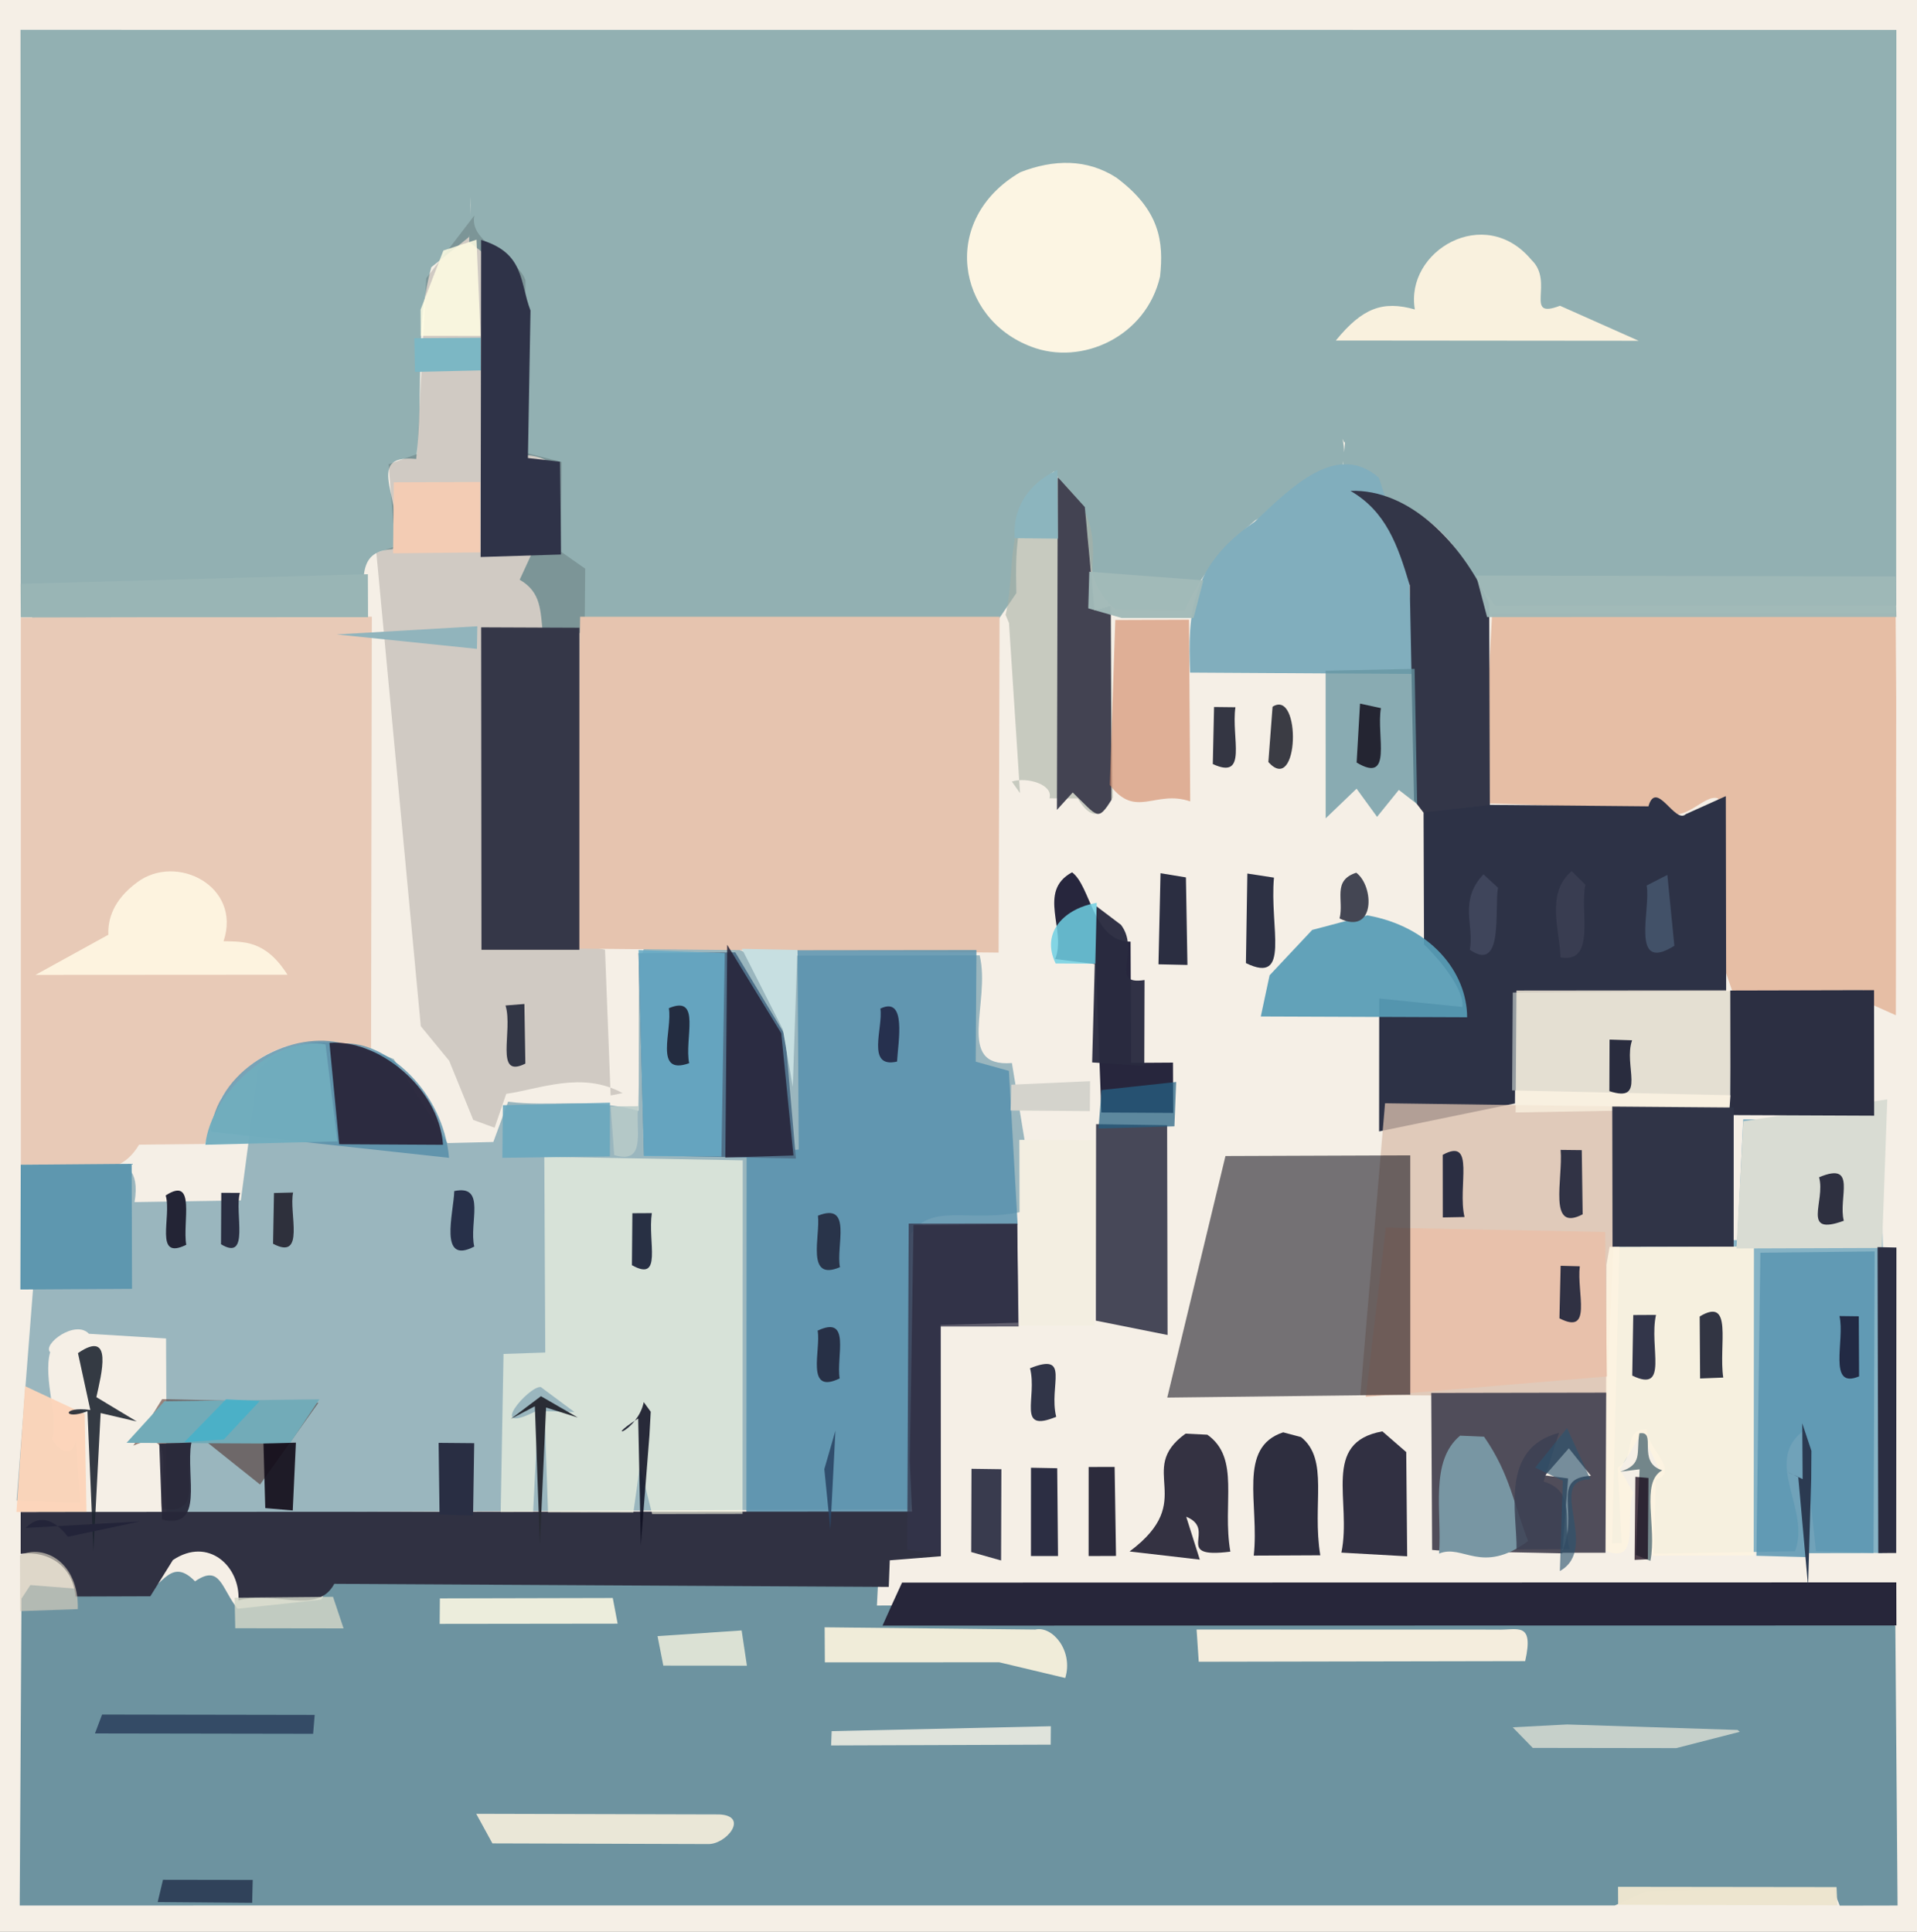<?xml version="1.0" ?>
<svg xmlns="http://www.w3.org/2000/svg" version="1.1" width="508" height="512">
  <rect width="100%" height="100%" fill="#808080" stroke="none"/>
  <defs/>
  <g>
    <path d="M -0.728 -0.719 L 508 -0.727 L 508.0 512.0 L -0.751 512.0 L -0.728 -0.719" stroke-width="0.0" fill="rgb(245, 239, 230)" opacity="1.737" stroke="rgb(0, 0, 0)" stroke-opacity="0.0" stroke-linecap="round" stroke-linejoin="round"/>
    <path d="M 5.435 7.903 L 5.495 157.148 L 9.029 164.81 L 95.347 163.682 C 97.385 154.866 93.599 146.104 104.116 145.555 C 108.118 133.855 95.487 120.217 110.29 121.652 C 112.402 103.256 109.696 87.781 114.293 70.827 L 124.317 62.794 C 124.761 60.229 124.575 47.152 124.686 54.446 L 124.322 64.147 L 138.058 74.725 L 139.577 120.643 C 153.833 121.767 146.143 135.135 137.717 153.653 C 143.533 157.024 143.157 161.901 143.882 167.996 L 263.853 165.268 L 269.33 157.206 C 269.027 144.309 269.18 132.402 279.292 124.947 L 286.403 135.263 C 290.625 143.722 285.506 152.662 295.696 161.533 L 313.892 161.738 C 317.273 153.982 323.353 145.726 332.695 137.853 L 354.487 126.983 C 358.045 119.818 354.588 113.912 356.208 117.302 C 356.986 115.884 355.232 122.535 356.277 128.55 C 370.811 131.003 382.805 138.853 388.536 149.984 L 396.278 160.496 L 502.479 160.46 L 502.536 7.924 L 5.435 7.903" stroke-width="2.0" fill="rgb(146, 176, 178)" opacity="1.028" stroke="rgb(0, 0, 0)" stroke-opacity="0.0" stroke-linecap="round" stroke-linejoin="round"/>
    <path d="M 5.69 423.718 L 5.223 505.042 L 427.938 505.027 L 436.173 501.361 L 485.693 500.411 L 487.526 505.079 L 502.852 505.05 L 502.261 431.053 L 498.24 425.293 L 232.38 425.536 L 232.723 418.586 L 87.994 418.599 L 85.091 423.983 L 62.952 426.388 C 58.63 420.985 58.408 414.496 51.685 419.119 C 44.506 411.714 42.571 422.929 36.232 422.353 L 8.048 420.108 L 5.69 423.718" stroke-width="2.0" fill="rgb(109, 147, 160)" opacity="1.001" stroke="rgb(0, 0, 0)" stroke-opacity="0.0" stroke-linecap="round" stroke-linejoin="round"/>
    <path d="M 259.603 253.207 L 198.999 253.312 C 189.858 247.627 180.751 251.415 170.897 250.41 L 169.319 256.217 L 169.274 287.309 L 169.163 294.401 C 156.586 290.934 145.771 293.447 134.644 292.001 L 130.733 302.676 L 118.574 302.973 L 104.305 280.664 C 90.387 274.996 77.79 273.495 68.374 283.75 L 63.815 318.158 L 35.65 318.614 C 37.173 309.825 32.816 307.941 30.07 309.962 L 11.125 311.156 L 4.39 397.707 L 21.279 398.333 L 20.132 382.019 C 19.018 386.725 15.381 384.42 13.729 381.235 C 15.816 376.944 11.32 365.36 13.293 358.393 C 11.15 356.277 20.007 349.677 23.559 353.505 L 44.004 354.754 L 44.201 400.916 L 241.219 400.048 L 241.309 327.102 C 247.51 317.921 258.926 325.246 274.462 320.153 L 268.153 281.749 C 252.99 282.952 262.643 265.75 259.603 253.207" stroke-width="2.0" fill="rgb(152, 181, 190)" opacity="0.973" stroke="rgb(0, 0, 0)" stroke-opacity="0.0" stroke-linecap="round" stroke-linejoin="round"/>
    <path d="M 98.533 163.458 L 5.521 163.644 L 5.534 308.915 C 17.494 307.221 29.94 315.128 36.852 303.39 L 54.311 303.205 L 58.589 291.057 C 65.981 279.966 75.465 275.854 85.633 276.101 L 98.335 277.814 L 98.533 163.458" stroke-width="2.0" fill="rgb(232, 202, 183)" opacity="1.218" stroke="rgb(0, 0, 0)" stroke-opacity="0.0" stroke-linecap="round" stroke-linejoin="round"/>
    <path d="M 125.727 57.083 L 112.953 73.766 L 110.524 120.354 L 102.974 123.046 L 104.703 144.847 L 99.738 146.544 L 111.508 271.983 L 119.035 281.152 L 125.414 296.827 L 131.066 298.9 L 134.152 289.919 C 143.01 288.654 154.273 283.819 164.986 289.726 L 161.819 290.343 L 160.327 251.718 L 154.223 250.482 L 155.074 150.728 L 148.664 146.22 L 148.84 122.457 L 139.291 120.004 L 139.245 74.274 C 137.039 67.931 124.067 64.418 125.727 57.083" stroke-width="2.0" fill="rgb(-38, 0, 6)" opacity="0.156" stroke="rgb(0, 0, 0)" stroke-opacity="0.0" stroke-linecap="round" stroke-linejoin="round"/>
    <path d="M 153.73 163.473 L 152.604 251.419 L 264.631 252.475 L 264.885 163.464 L 153.73 163.473" stroke-width="2.0" fill="rgb(230, 196, 175)" opacity="1.082" stroke="rgb(0, 0, 0)" stroke-opacity="0.0" stroke-linecap="round" stroke-linejoin="round"/>
    <path d="M 211.332 251.858 L 211.665 304.688 L 197.851 305.564 L 197.792 402.089 L 241.474 401.98 L 244.501 324.665 L 269.679 324.657 L 267.363 283.828 L 258.561 281.391 L 258.752 251.804 L 211.332 251.858" stroke-width="2.0" fill="rgb(86, 145, 173)" opacity="0.838" stroke="rgb(0, 0, 0)" stroke-opacity="0.0" stroke-linecap="round" stroke-linejoin="round"/>
    <path d="M 461.944 296.668 L 460.38 328.678 L 429.209 328.698 L 427.211 409.019 L 429.762 408.978 L 428.718 388.945 C 433.914 385.936 429.67 378.908 436.414 378.842 C 436.014 383.434 445.526 389.956 438.739 392.181 L 438.285 411.782 L 475.687 411.143 C 479.878 400.034 467.182 387.526 477.811 379.306 L 481.233 411.131 L 498.775 411.65 L 500.062 397.032 L 498.373 296.661 L 461.944 296.668" stroke-width="2.0" fill="rgb(134, 179, 197)" opacity="1.096" stroke="rgb(0, 0, 0)" stroke-opacity="0.0" stroke-linecap="round" stroke-linejoin="round"/>
    <path d="M 395.412 162.476 L 393.382 201.085 L 394.733 212.932 L 440.084 214.523 C 446.303 219.148 451.361 210.246 455.297 211.61 L 454.708 250.008 L 459.388 263.691 L 493.499 265.106 L 502.401 269.087 L 502.491 185.305 L 502.337 162.419 L 395.412 162.476" stroke-width="2.0" fill="rgb(229, 188, 164)" opacity="0.976" stroke="rgb(0, 0, 0)" stroke-opacity="0.0" stroke-linecap="round" stroke-linejoin="round"/>
    <path d="M 269.562 324.441 L 242.079 324.695 L 241.093 387.142 L 241.652 400.623 L 5.487 400.733 L 5.475 411.819 C 13.05 410.911 19.44 415.279 19.989 423.151 L 39.836 423.084 L 45.813 413.488 C 55.19 407.187 63.707 415.154 63.191 424.18 C 73.293 421.498 84.004 428.217 88.591 419.787 L 235.519 420.602 L 235.786 413.553 L 249.331 412.472 L 249.281 351.179 L 269.802 350.575 L 269.562 324.441" stroke-width="2.0" fill="rgb(48, 49, 66)" opacity="1.016" stroke="rgb(0, 0, 0)" stroke-opacity="0.0" stroke-linecap="round" stroke-linejoin="round"/>
    <path d="M 144.241 306.59 L 144.496 358.477 L 133.432 358.849 L 132.679 400.751 L 141.279 400.734 L 142.646 373.705 C 128.131 381.268 140.189 367.166 143.322 367.635 L 152.218 374.248 L 144.3 374.006 L 145.229 400.83 L 167.842 400.889 L 169.592 388.519 L 172.824 401.297 L 196.776 401.256 L 196.823 307.541 L 144.241 306.59" stroke-width="2.0" fill="rgb(285, 260, 234)" opacity="0.599" stroke="rgb(0, 0, 0)" stroke-opacity="0.0" stroke-linecap="round" stroke-linejoin="round"/>
    <path d="M 236.385 425.246 L 233.865 430.865 L 502.545 430.827 L 502.515 419.405 L 239.039 419.459 L 236.385 425.246" stroke-width="2.0" fill="rgb(39, 38, 58)" opacity="0.997" stroke="rgb(0, 0, 0)" stroke-opacity="0.0" stroke-linecap="round" stroke-linejoin="round"/>
    <path d="M 457.337 211.012 L 446.742 215.781 C 443.855 218.539 438.931 206.418 436.83 213.713 L 377.233 213.169 L 377.363 250.322 C 383.847 256.628 388.186 263.723 387.498 266.888 L 365.49 264.645 L 365.46 299.875 L 401.464 292.457 L 401.646 263.963 L 457.427 263.728 L 457.337 211.012" stroke-width="2.0" fill="rgb(45, 50, 70)" opacity="0.995" stroke="rgb(0, 0, 0)" stroke-opacity="0.0" stroke-linecap="round" stroke-linejoin="round"/>
    <path d="M 367.033 292.413 L 360.483 369.749 L 425.828 370.161 L 429.333 293.268 L 367.033 292.413" stroke-width="2.0" fill="rgb(217, 192, 173)" opacity="0.772" stroke="rgb(0, 0, 0)" stroke-opacity="0.0" stroke-linecap="round" stroke-linejoin="round"/>
    <path d="M 426.547 330.475 L 425.722 335.182 L 425.476 410.92 C 435.086 415.2 430.341 400.996 432.848 395.711 L 429.286 389.376 L 435.039 379.701 L 439.673 389.363 C 434.694 396.335 437.044 403.692 437.84 412.306 L 464.727 412.239 L 464.787 330.381 L 426.547 330.475" stroke-width="2.0" fill="rgb(253, 243, 224)" opacity="0.943" stroke="rgb(0, 0, 0)" stroke-opacity="0.0" stroke-linecap="round" stroke-linejoin="round"/>
    <path d="M 400.883 263.06 L 400.704 289.003 L 495.262 291.104 L 493.661 262.444 L 400.883 263.06" stroke-width="2.0" fill="rgb(148, 155, 160)" opacity="1.054" stroke="rgb(0, 0, 0)" stroke-opacity="0.0" stroke-linecap="round" stroke-linejoin="round"/>
    <path d="M 466.489 332.027 L 465.44 412.345 L 478.685 412.704 L 478.541 379.237 L 478.654 411.66 L 496.487 411.63 L 496.782 331.684 L 466.489 332.027" stroke-width="2.0" fill="rgb(92, 151, 179)" opacity="0.868" stroke="rgb(0, 0, 0)" stroke-opacity="0.0" stroke-linecap="round" stroke-linejoin="round"/>
    <path d="M 365.398 126.62 C 354.479 117.136 342.785 128.477 332.496 138.267 C 315.27 150.137 314.806 162.684 315.37 178.267 L 374.746 178.627 L 373.246 150.5 L 365.398 126.62" stroke-width="2.0" fill="rgb(129, 174, 189)" opacity="1.129" stroke="rgb(0, 0, 0)" stroke-opacity="0.0" stroke-linecap="round" stroke-linejoin="round"/>
    <path d="M 367.248 325.388 L 361.931 370.221 L 425.799 364.823 L 425.39 326.527 L 367.248 325.388" stroke-width="2.0" fill="rgb(232, 193, 171)" opacity="1.226" stroke="rgb(0, 0, 0)" stroke-opacity="0.0" stroke-linecap="round" stroke-linejoin="round"/>
    <path d="M 127.506 166.27 L 127.587 251.742 L 153.536 251.734 L 153.542 166.379 L 127.506 166.27" stroke-width="2.0" fill="rgb(53, 55, 72)" opacity="1.023" stroke="rgb(0, 0, 0)" stroke-opacity="0.0" stroke-linecap="round" stroke-linejoin="round"/>
    <path d="M 270.364 45.654 C 248.977 58.147 253.495 84.475 273.301 91.891 C 286.637 97.012 303.725 89.245 307.405 73.311 C 308.42 64.086 307.386 55.676 295.824 47.076 C 288.015 42.047 279.22 42.208 270.364 45.654" stroke-width="2.0" fill="rgb(252, 245, 227)" opacity="1.002" stroke="rgb(0, 0, 0)" stroke-opacity="0.0" stroke-linecap="round" stroke-linejoin="round"/>
    <path d="M 278.56 125.589 C 265.407 137.828 269.526 149.948 266.475 162.966 L 267.379 165.125 L 270.304 210.211 L 268.143 207.141 C 272.282 205.836 279.214 208.016 278.104 211.587 L 285.593 211.63 C 288.939 217.224 292.121 217.082 294.903 211.303 L 294.425 162.302 L 288.924 161.613 C 288.614 148.986 294.224 136.991 278.56 125.589" stroke-width="2.0" fill="rgb(168, 177, 166)" opacity="0.6" stroke="rgb(0, 0, 0)" stroke-opacity="0.0" stroke-linecap="round" stroke-linejoin="round"/>
    <path d="M 169.201 252.646 L 170.663 306.207 L 210.906 307.082 L 208.054 274.372 L 194.85 252.413 L 169.201 252.646" stroke-width="2.0" fill="rgb(80, 113, 138)" opacity="1.034" stroke="rgb(0, 0, 0)" stroke-opacity="0.0" stroke-linecap="round" stroke-linejoin="round"/>
    <path d="M 324.743 306.397 L 309.317 370.423 L 373.729 369.654 L 373.723 306.216 L 324.743 306.397" stroke-width="2.0" fill="rgb(-121, -41, 15)" opacity="0.525" stroke="rgb(0, 0, 0)" stroke-opacity="0.0" stroke-linecap="round" stroke-linejoin="round"/>
    <path d="M 401.856 262.53 L 401.635 294.852 L 458.361 293.862 L 459.097 262.473 L 401.856 262.53" stroke-width="2.0" fill="rgb(249, 240, 223)" opacity="0.793" stroke="rgb(0, 0, 0)" stroke-opacity="0.0" stroke-linecap="round" stroke-linejoin="round"/>
    <path d="M 379.277 369.192 L 379.508 410.8 C 386.124 411.434 390.884 410.958 391.003 404.073 L 395.635 411.31 L 413.989 411.7 L 415.539 391.85 L 409.444 391.048 L 415.733 383.858 L 421.582 391.152 C 410.469 391.776 418.886 401.237 413.721 411.551 L 425.456 411.548 L 425.638 369.107 L 379.277 369.192" stroke-width="2.0" fill="rgb(80, 77, 90)" opacity="1.124" stroke="rgb(0, 0, 0)" stroke-opacity="0.0" stroke-linecap="round" stroke-linejoin="round"/>
    <path d="M 357.876 130.104 C 367.247 135.566 370.37 144.326 373.577 155.138 L 374.72 212.103 L 377.187 215.333 L 394.805 213.357 L 394.639 159.93 C 387.383 143.793 373.423 129.533 357.876 130.104" stroke-width="2.0" fill="rgb(51, 54, 72)" opacity="1.02" stroke="rgb(0, 0, 0)" stroke-opacity="0.0" stroke-linecap="round" stroke-linejoin="round"/>
    <path d="M 461.974 297.174 L 460.15 330.904 L 498.716 330.765 L 500.125 291.376 L 461.974 297.174" stroke-width="2.0" fill="rgb(217, 220, 211)" opacity="1.219" stroke="rgb(0, 0, 0)" stroke-opacity="0.0" stroke-linecap="round" stroke-linejoin="round"/>
    <path d="M 55.818 299.247 L 55.973 300.002 L 118.995 306.879 C 117.469 289.219 102.234 275.836 90.927 276.589 C 78.14 273.053 58.714 282.07 55.818 299.247" stroke-width="2.0" fill="rgb(78, 137, 167)" opacity="0.739" stroke="rgb(0, 0, 0)" stroke-opacity="0.0" stroke-linecap="round" stroke-linejoin="round"/>
    <path d="M 169.219 251.815 L 170.623 306.419 L 191.17 306.546 L 192.056 252.632 L 169.219 251.815" stroke-width="2.0" fill="rgb(104, 171, 198)" opacity="0.89" stroke="rgb(0, 0, 0)" stroke-opacity="0.0" stroke-linecap="round" stroke-linejoin="round"/>
    <path d="M 353.987 90.255 L 434.248 90.326 L 413.395 81.039 C 403.611 84.778 412.049 74.784 405.835 68.893 C 393.444 53.961 372.247 66.52 374.933 82.018 C 366.409 79.609 361.02 81.633 353.987 90.255" stroke-width="2.0" fill="rgb(249, 241, 222)" opacity="1.012" stroke="rgb(0, 0, 0)" stroke-opacity="0.0" stroke-linecap="round" stroke-linejoin="round"/>
    <path d="M 269.56 324.274 L 240.806 324.301 L 240.419 410.768 L 249.182 411.929 L 249.198 351.597 L 269.934 351.578 L 269.56 324.274" stroke-width="2.0" fill="rgb(52, 52, 74)" opacity="0.76" stroke="rgb(0, 0, 0)" stroke-opacity="0.0" stroke-linecap="round" stroke-linejoin="round"/>
    <path d="M 458.519 262.531 L 458.56 290.419 L 458.201 295.544 L 496.645 295.707 L 496.615 262.44 L 458.519 262.531" stroke-width="2.0" fill="rgb(44, 47, 66)" opacity="1.001" stroke="rgb(0, 0, 0)" stroke-opacity="0.0" stroke-linecap="round" stroke-linejoin="round"/>
    <path d="M 427.248 293.29 L 427.317 330.425 L 459.417 330.42 L 459.425 293.544 L 427.248 293.29" stroke-width="2.0" fill="rgb(48, 52, 71)" opacity="1.006" stroke="rgb(0, 0, 0)" stroke-opacity="0.0" stroke-linecap="round" stroke-linejoin="round"/>
    <path d="M 127.495 63.601 L 127.371 147.633 L 148.656 146.969 L 148.418 122.373 L 139.898 121.405 L 140.58 82.307 C 137.683 74.734 139.078 67.106 127.495 63.601" stroke-width="2.0" fill="rgb(47, 51, 72)" opacity="1.005" stroke="rgb(0, 0, 0)" stroke-opacity="0.0" stroke-linecap="round" stroke-linejoin="round"/>
    <path d="M 336.438 258.495 L 334.105 269.413 L 388.787 269.62 C 388.755 257.728 379.179 245.602 362.333 242.607 L 347.728 246.475 L 336.438 258.495" stroke-width="2.0" fill="rgb(87, 156, 182)" opacity="0.929" stroke="rgb(0, 0, 0)" stroke-opacity="0.0" stroke-linecap="round" stroke-linejoin="round"/>
    <path d="M 9.402 258.387 L 76.184 258.345 C 70.289 249.079 64.488 249.621 59.243 249.467 C 64.135 234.837 46.658 226.038 36.292 233.894 C 29.869 238.643 28.546 243.851 28.715 247.749 L 9.402 258.387" stroke-width="2.0" fill="rgb(253, 243, 223)" opacity="0.997" stroke="rgb(0, 0, 0)" stroke-opacity="0.0" stroke-linecap="round" stroke-linejoin="round"/>
    <path d="M 270.13 302.114 L 270.243 351.357 L 289.998 351.365 L 291.375 302.206 L 270.13 302.114" stroke-width="2.0" fill="rgb(243, 238, 225)" opacity="1.19" stroke="rgb(0, 0, 0)" stroke-opacity="0.0" stroke-linecap="round" stroke-linejoin="round"/>
    <path d="M 391.177 152.54 L 394.074 163.548 L 502.554 163.519 L 502.287 152.786 L 391.177 152.54" stroke-width="2.0" fill="rgb(158, 184, 183)" opacity="0.971" stroke="rgb(0, 0, 0)" stroke-opacity="0.0" stroke-linecap="round" stroke-linejoin="round"/>
    <path d="M 280.302 126.468 L 280.085 214.655 L 284.264 210.041 C 290.995 216.546 290.873 217.779 294.521 211.999 L 294.343 160.612 L 290.039 161.802 L 287.475 134.399 L 280.302 126.468" stroke-width="2.0" fill="rgb(67, 67, 82)" opacity="1.096" stroke="rgb(0, 0, 0)" stroke-opacity="0.0" stroke-linecap="round" stroke-linejoin="round"/>
    <path d="M 34.89 308.463 L 5.498 308.707 L 5.397 341.775 L 34.988 341.597 L 34.89 308.463" stroke-width="2.0" fill="rgb(94, 151, 175)" opacity="0.995" stroke="rgb(0, 0, 0)" stroke-opacity="0.0" stroke-linecap="round" stroke-linejoin="round"/>
    <path d="M 290.456 297.952 L 290.399 350.031 L 309.401 353.832 L 309.286 298.229 L 290.456 297.952" stroke-width="2.0" fill="rgb(71, 72, 88)" opacity="1.071" stroke="rgb(0, 0, 0)" stroke-opacity="0.0" stroke-linecap="round" stroke-linejoin="round"/>
    <path d="M 5.457 154.743 L 5.508 163.595 L 97.532 163.578 L 97.486 152.189 L 5.457 154.743" stroke-width="2.0" fill="rgb(153, 181, 181)" opacity="1.054" stroke="rgb(0, 0, 0)" stroke-opacity="0.0" stroke-linecap="round" stroke-linejoin="round"/>
    <path d="M 284.093 231.201 C 274.725 236.279 282.741 246.617 279.608 254.186 L 290.399 255.541 L 291.859 294.861 L 310.891 294.975 L 310.835 281.637 L 299.743 281.708 L 299.599 249.582 C 289.691 249.679 289.104 234.908 284.093 231.201" stroke-width="2.0" fill="rgb(37, 36, 59)" opacity="0.988" stroke="rgb(0, 0, 0)" stroke-opacity="0.0" stroke-linecap="round" stroke-linejoin="round"/>
    <path d="M 295.546 164.328 L 294.099 208.038 C 300.999 217.173 306.109 209.215 315.402 212.405 L 315.089 164.252 L 295.546 164.328" stroke-width="2.0" fill="rgb(211, 136, 102)" opacity="0.618" stroke="rgb(0, 0, 0)" stroke-opacity="0.0" stroke-linecap="round" stroke-linejoin="round"/>
    <path d="M 351.289 177.773 L 351.305 216.892 L 359.487 209.038 L 364.916 216.502 L 370.686 209.363 L 375.547 213.126 L 374.865 177.275 L 351.289 177.773" stroke-width="2.0" fill="rgb(102, 149, 161)" opacity="0.757" stroke="rgb(0, 0, 0)" stroke-opacity="0.0" stroke-linecap="round" stroke-linejoin="round"/>
    <path d="M 317.093 431.896 L 317.663 440.433 L 404.171 440.271 C 406.598 429.5 401.96 432.173 396.638 431.916 L 317.093 431.896" stroke-width="2.0" fill="rgb(244, 237, 221)" opacity="1.016" stroke="rgb(0, 0, 0)" stroke-opacity="0.0" stroke-linecap="round" stroke-linejoin="round"/>
    <path d="M 192.705 250.411 L 192.211 306.791 L 210.257 306.256 L 207.03 273.871 L 192.705 250.411" stroke-width="2.0" fill="rgb(38, 35, 56)" opacity="0.877" stroke="rgb(0, 0, 0)" stroke-opacity="0.0" stroke-linecap="round" stroke-linejoin="round"/>
    <path d="M 86.26 276.827 C 73.308 274.302 55.98 289.064 54.409 303.412 L 89.437 302.514 L 86.26 276.827" stroke-width="2.0" fill="rgb(113, 173, 190)" opacity="0.964" stroke="rgb(0, 0, 0)" stroke-opacity="0.0" stroke-linecap="round" stroke-linejoin="round"/>
    <path d="M 35.342 383.16 C 47.328 377.778 42.014 391.908 42.897 399.859 C 55.583 401.964 46.55 388.236 51.944 379.914 L 68.913 393.466 L 84.357 371.811 L 42.952 370.839 L 35.342 383.16" stroke-width="2.0" fill="rgb(74, 42, 36)" opacity="0.554" stroke="rgb(0, 0, 0)" stroke-opacity="0.0" stroke-linecap="round" stroke-linejoin="round"/>
    <path d="M 126.198 480.739 L 130.486 488.578 L 187.476 488.754 C 192.431 489 198.663 481.29 190.615 480.902 L 126.198 480.739" stroke-width="2.0" fill="rgb(234, 231, 215)" opacity="1.051" stroke="rgb(0, 0, 0)" stroke-opacity="0.0" stroke-linecap="round" stroke-linejoin="round"/>
    <path d="M 218.53 431.304 L 218.588 440.596 L 264.808 440.58 L 282.288 444.742 C 284.492 437.562 278.906 430.839 274.332 431.904 L 218.53 431.304" stroke-width="2.0" fill="rgb(240, 236, 217)" opacity="1.005" stroke="rgb(0, 0, 0)" stroke-opacity="0.0" stroke-linecap="round" stroke-linejoin="round"/>
    <path d="M 87.303 276.419 L 89.885 303.273 L 117.405 303.422 C 116.31 287.994 99.744 275.303 87.303 276.419" stroke-width="2.0" fill="rgb(38, 32, 52)" opacity="0.902" stroke="rgb(0, 0, 0)" stroke-opacity="0.0" stroke-linecap="round" stroke-linejoin="round"/>
    <path d="M 33.541 382.411 L 76.776 382.63 L 84.632 370.886 L 43.593 371.376 L 33.541 382.411" stroke-width="2.0" fill="rgb(114, 171, 184)" opacity="1.292" stroke="rgb(0, 0, 0)" stroke-opacity="0.0" stroke-linecap="round" stroke-linejoin="round"/>
    <path d="M 386.912 380.514 C 378.738 387.427 382.162 400.595 381.349 411.772 C 387.697 409.112 392.557 417.544 404.962 408.453 C 401.205 398.935 400.194 390.74 393.274 380.794 L 386.912 380.514" stroke-width="2.0" fill="rgb(120, 150, 163)" opacity="1.299" stroke="rgb(0, 0, 0)" stroke-opacity="0.0" stroke-linecap="round" stroke-linejoin="round"/>
    <path d="M 400.872 457.812 L 406.175 463.266 L 444.217 463.322 L 461.029 459.008 L 460.463 458.515 L 415.264 457.061 L 400.872 457.812" stroke-width="2.0" fill="rgb(198, 208, 202)" opacity="1.095" stroke="rgb(0, 0, 0)" stroke-opacity="0.0" stroke-linecap="round" stroke-linejoin="round"/>
    <path d="M 366.326 379.375 C 350.071 382.292 358.27 397.877 355.467 411.512 L 372.9 412.489 L 372.648 384.866 L 366.326 379.375" stroke-width="2.0" fill="rgb(49, 48, 66)" opacity="0.998" stroke="rgb(0, 0, 0)" stroke-opacity="0.0" stroke-linecap="round" stroke-linejoin="round"/>
    <path d="M 340.036 379.631 C 327.854 383.653 333.756 398.603 332.238 412.305 L 349.875 412.221 C 347.647 398.651 352.278 386.874 344.782 380.893 L 340.036 379.631" stroke-width="2.0" fill="rgb(46, 46, 63)" opacity="0.993" stroke="rgb(0, 0, 0)" stroke-opacity="0.0" stroke-linecap="round" stroke-linejoin="round"/>
    <path d="M 6.637 367.392 L 4.36 400.756 L 22.918 400.72 L 22.452 374.789 L 6.637 367.392" stroke-width="2.0" fill="rgb(252, 213, 186)" opacity="0.965" stroke="rgb(0, 0, 0)" stroke-opacity="0.0" stroke-linecap="round" stroke-linejoin="round"/>
    <path d="M 290.523 240.18 L 289.417 281.592 L 303.234 282.517 L 303.304 259.75 C 293.696 261.267 302.377 252.145 297.063 245.126 L 290.523 240.18" stroke-width="2.0" fill="rgb(41, 43, 64)" opacity="0.96" stroke="rgb(0, 0, 0)" stroke-opacity="0.0" stroke-linecap="round" stroke-linejoin="round"/>
    <path d="M 104.346 127.836 L 104.169 146.651 L 127.268 146.411 L 127.243 127.754 L 104.346 127.836" stroke-width="2.0" fill="rgb(243, 204, 180)" opacity="1.02" stroke="rgb(0, 0, 0)" stroke-opacity="0.0" stroke-linecap="round" stroke-linejoin="round"/>
    <path d="M 314.169 379.977 C 300.7 389.694 317.693 397.544 299.333 411.208 L 317.944 413.368 L 314.346 402.009 C 322.806 405.447 310.402 413.234 326.041 411.255 C 323.824 398.427 328.76 386.491 319.947 380.263 L 314.169 379.977" stroke-width="2.0" fill="rgb(49, 47, 63)" opacity="0.982" stroke="rgb(0, 0, 0)" stroke-opacity="0.0" stroke-linecap="round" stroke-linejoin="round"/>
    <path d="M 133.259 292.929 L 133.124 306.869 L 161.623 306.495 L 161.647 292.259 L 133.259 292.929" stroke-width="2.0" fill="rgb(106, 167, 190)" opacity="0.913" stroke="rgb(0, 0, 0)" stroke-opacity="0.0" stroke-linecap="round" stroke-linejoin="round"/>
    <path d="M 497.548 330.539 L 497.741 411.634 L 502.488 411.61 L 502.549 330.654 L 497.548 330.539" stroke-width="2.0" fill="rgb(43, 46, 66)" opacity="1.036" stroke="rgb(0, 0, 0)" stroke-opacity="0.0" stroke-linecap="round" stroke-linejoin="round"/>
    <path d="M 267.994 287.492 L 267.8 294.331 L 288.815 294.492 L 288.878 286.558 L 267.994 287.492" stroke-width="2.0" fill="rgb(212, 211, 204)" opacity="1.514" stroke="rgb(0, 0, 0)" stroke-opacity="0.0" stroke-linecap="round" stroke-linejoin="round"/>
    <path d="M 428.776 500.085 L 428.803 504.859 L 486.883 505.006 L 486.68 500.157 L 428.776 500.085" stroke-width="2.0" fill="rgb(237, 229, 207)" opacity="0.986" stroke="rgb(0, 0, 0)" stroke-opacity="0.0" stroke-linecap="round" stroke-linejoin="round"/>
    <path d="M 83.393 454.528 L 27.051 454.433 L 25.166 459.436 L 82.975 459.532 L 83.393 454.528" stroke-width="2.0" fill="rgb(52, 75, 102)" opacity="1.022" stroke="rgb(0, 0, 0)" stroke-opacity="0.0" stroke-linecap="round" stroke-linejoin="round"/>
    <path d="M 126.273 63.524 L 117.497 66.396 L 111.46 82.056 L 111.498 89.009 L 127.351 89.03 L 126.273 63.524" stroke-width="2.0" fill="rgb(263, 252, 227)" opacity="0.855" stroke="rgb(0, 0, 0)" stroke-opacity="0.0" stroke-linecap="round" stroke-linejoin="round"/>
    <path d="M 278.471 457.529 L 220.392 458.828 L 220.24 462.62 L 278.433 462.409 L 278.471 457.529" stroke-width="2.0" fill="rgb(223, 227, 219)" opacity="1.049" stroke="rgb(0, 0, 0)" stroke-opacity="0.0" stroke-linecap="round" stroke-linejoin="round"/>
    <path d="M 116.568 423.643 L 116.512 430.4 L 163.672 430.343 L 162.38 423.539 L 116.568 423.643" stroke-width="2.0" fill="rgb(236, 237, 220)" opacity="1.016" stroke="rgb(0, 0, 0)" stroke-opacity="0.0" stroke-linecap="round" stroke-linejoin="round"/>
    <path d="M 291.902 288.908 L 291.103 299.114 L 311.217 298.532 L 311.679 286.773 L 291.902 288.908" stroke-width="2.0" fill="rgb(38, 98, 132)" opacity="0.729" stroke="rgb(0, 0, 0)" stroke-opacity="0.0" stroke-linecap="round" stroke-linejoin="round"/>
    <path d="M 413.137 379.766 C 397.449 383.852 402.018 401.001 401.886 410.661 L 415.939 410.566 C 413.867 403.461 418.051 395.479 409.052 392.667 L 413.137 379.766" stroke-width="2.0" fill="rgb(61, 64, 83)" opacity="0.844" stroke="rgb(0, 0, 0)" stroke-opacity="0.0" stroke-linecap="round" stroke-linejoin="round"/>
    <path d="M 288.386 161.238 L 297.229 163.79 L 316.281 163.786 L 318.884 153.82 L 288.658 151.534 L 288.386 161.238" stroke-width="2.0" fill="rgb(161, 186, 184)" opacity="0.966" stroke="rgb(0, 0, 0)" stroke-opacity="0.0" stroke-linecap="round" stroke-linejoin="round"/>
    <path d="M 196.605 251.487 L 207.442 272.829 L 210.086 288.084 L 211.309 251.79 L 196.605 251.487" stroke-width="2.0" fill="rgb(199, 223, 225)" opacity="1.002" stroke="rgb(0, 0, 0)" stroke-opacity="0.0" stroke-linecap="round" stroke-linejoin="round"/>
    <path d="M 20.664 358.636 L 23.935 373.705 C 16.212 372.626 16.679 376.571 23.176 374.037 L 24.76 411.216 L 26.668 374.525 L 36.243 376.757 L 25.54 370.308 C 26.826 364.368 30.135 352.12 20.664 358.636" stroke-width="2.0" fill="rgb(30, 37, 49)" opacity="0.891" stroke="rgb(0, 0, 0)" stroke-opacity="0.0" stroke-linecap="round" stroke-linejoin="round"/>
    <path d="M 416.487 230.88 C 409.556 236.749 413.306 246.522 413.53 253.761 C 423.133 255.453 418.51 241.097 420.139 234.497 L 416.487 230.88" stroke-width="2.0" fill="rgb(57, 61, 81)" opacity="0.997" stroke="rgb(0, 0, 0)" stroke-opacity="0.0" stroke-linecap="round" stroke-linejoin="round"/>
    <path d="M 330.544 231.528 L 330.167 255.264 C 342.137 261.111 336.376 245.81 337.598 232.61 L 330.544 231.528" stroke-width="2.0" fill="rgb(45, 49, 68)" opacity="1.014" stroke="rgb(0, 0, 0)" stroke-opacity="0.0" stroke-linecap="round" stroke-linejoin="round"/>
    <path d="M 116.23 382.42 L 116.478 401.416 L 125.366 401.683 L 125.664 382.503 L 116.23 382.42" stroke-width="2.0" fill="rgb(41, 46, 67)" opacity="1.081" stroke="rgb(0, 0, 0)" stroke-opacity="0.0" stroke-linecap="round" stroke-linejoin="round"/>
    <path d="M 393.113 231.737 C 386.51 238.702 390.706 245.339 389.505 251.73 C 398.609 258.066 395.949 240.573 396.971 235.286 L 393.113 231.737" stroke-width="2.0" fill="rgb(63, 69, 91)" opacity="1.003" stroke="rgb(0, 0, 0)" stroke-opacity="0.0" stroke-linecap="round" stroke-linejoin="round"/>
    <path d="M 307.535 231.444 L 306.991 255.585 L 314.668 255.755 L 314.266 232.547 L 307.535 231.444" stroke-width="2.0" fill="rgb(43, 46, 65)" opacity="1.006" stroke="rgb(0, 0, 0)" stroke-opacity="0.0" stroke-linecap="round" stroke-linejoin="round"/>
    <path d="M 62.17 423.463 L 62.34 431.555 L 91.047 431.597 L 88.246 423.223 L 62.17 423.463" stroke-width="2.0" fill="rgb(211, 216, 200)" opacity="0.825" stroke="rgb(0, 0, 0)" stroke-opacity="0.0" stroke-linecap="round" stroke-linejoin="round"/>
    <path d="M 143.352 370.056 L 135.34 376.091 L 141.734 372.726 L 143.065 409.514 L 144.706 373.053 L 153.149 375.73 L 143.352 370.056" stroke-width="2.0" fill="rgb(39, 42, 51)" opacity="0.975" stroke="rgb(0, 0, 0)" stroke-opacity="0.0" stroke-linecap="round" stroke-linejoin="round"/>
    <path d="M 441.847 231.885 L 436.347 234.698 C 437.58 240.558 431.759 258.195 443.699 250.67 L 441.847 231.885" stroke-width="2.0" fill="rgb(66, 81, 104)" opacity="1.009" stroke="rgb(0, 0, 0)" stroke-opacity="0.0" stroke-linecap="round" stroke-linejoin="round"/>
    <path d="M 434.42 379.897 C 433.546 385.099 435.432 388.113 429.35 390.064 L 434.489 389.428 L 433.467 412.123 L 437.347 413.686 C 439.15 404.742 434.618 392.957 440.48 389.687 C 433.549 387.542 439.305 379.086 434.42 379.897" stroke-width="2.0" fill="rgb(115, 134, 138)" opacity="1.021" stroke="rgb(0, 0, 0)" stroke-opacity="0.0" stroke-linecap="round" stroke-linejoin="round"/>
    <path d="M 273.208 389.011 L 273.198 412.421 L 280.374 412.419 L 280.16 389.145 L 273.208 389.011" stroke-width="2.0" fill="rgb(44, 46, 67)" opacity="1.008" stroke="rgb(0, 0, 0)" stroke-opacity="0.0" stroke-linecap="round" stroke-linejoin="round"/>
    <path d="M 288.488 388.814 L 288.479 412.419 L 295.74 412.393 L 295.374 388.802 L 288.488 388.814" stroke-width="2.0" fill="rgb(44, 43, 60)" opacity="1.007" stroke="rgb(0, 0, 0)" stroke-opacity="0.0" stroke-linecap="round" stroke-linejoin="round"/>
    <path d="M 415.251 378.512 L 406.81 388.981 L 414.143 392.451 L 413.361 416.391 C 424.254 410.327 409.362 391.809 421.496 392.131 L 415.251 378.512" stroke-width="2.0" fill="rgb(45, 84, 112)" opacity="0.631" stroke="rgb(0, 0, 0)" stroke-opacity="0.0" stroke-linecap="round" stroke-linejoin="round"/>
    <path d="M 42.205 382.658 L 42.939 402.75 C 54.297 405.445 49.211 391.485 50.686 382.327 L 42.205 382.658" stroke-width="2.0" fill="rgb(39, 39, 57)" opacity="0.951" stroke="rgb(0, 0, 0)" stroke-opacity="0.0" stroke-linecap="round" stroke-linejoin="round"/>
    <path d="M 290.633 239.283 C 282.353 240.698 275.671 246.879 279.743 255.363 L 290.257 255.416 L 290.633 239.283" stroke-width="2.0" fill="rgb(111, 208, 228)" opacity="0.847" stroke="rgb(0, 0, 0)" stroke-opacity="0.0" stroke-linecap="round" stroke-linejoin="round"/>
    <path d="M 170.59 371.62 C 169.035 379.364 159.227 382.25 169.123 375.966 L 169.812 409.569 L 172.095 380.499 L 172.441 374.171 L 170.59 371.62" stroke-width="2.0" fill="rgb(15, 16, 35)" opacity="0.874" stroke="rgb(0, 0, 0)" stroke-opacity="0.0" stroke-linecap="round" stroke-linejoin="round"/>
    <path d="M 68.832 371.328 L 59.901 370.878 L 48.814 382.258 L 59.319 381.515 L 68.832 371.328" stroke-width="2.0" fill="rgb(71, 177, 201)" opacity="0.903" stroke="rgb(0, 0, 0)" stroke-opacity="0.0" stroke-linecap="round" stroke-linejoin="round"/>
    <path d="M 78.414 382.369 L 69.818 382.605 L 70.294 399.713 L 77.575 400.343 L 78.414 382.369" stroke-width="2.0" fill="rgb(19, 12, 26)" opacity="0.913" stroke="rgb(0, 0, 0)" stroke-opacity="0.0" stroke-linecap="round" stroke-linejoin="round"/>
    <path d="M 174.247 433.647 L 175.778 441.464 L 197.931 441.483 L 196.532 432.142 L 174.247 433.647" stroke-width="2.0" fill="rgb(223, 228, 214)" opacity="0.957" stroke="rgb(0, 0, 0)" stroke-opacity="0.0" stroke-linecap="round" stroke-linejoin="round"/>
    <path d="M 477.592 377.226 L 477.695 392.023 C 472.878 389.705 472.717 389.839 476.531 391.419 L 479.134 420.355 L 479.967 391.85 L 480.02 384.535 L 477.592 377.226" stroke-width="2.0" fill="rgb(43, 58, 81)" opacity="1.123" stroke="rgb(0, 0, 0)" stroke-opacity="0.0" stroke-linecap="round" stroke-linejoin="round"/>
    <path d="M 109.795 89.648 L 109.961 98.573 L 127.406 98.176 L 127.386 89.532 L 109.795 89.648" stroke-width="2.0" fill="rgb(124, 183, 196)" opacity="1.142" stroke="rgb(0, 0, 0)" stroke-opacity="0.0" stroke-linecap="round" stroke-linejoin="round"/>
    <path d="M 257.443 389.292 L 257.365 411.358 L 265.285 413.594 L 265.366 389.403 L 257.443 389.292" stroke-width="2.0" fill="rgb(57, 59, 78)" opacity="1.01" stroke="rgb(0, 0, 0)" stroke-opacity="0.0" stroke-linecap="round" stroke-linejoin="round"/>
    <path d="M 280.195 124.568 C 270.032 129.464 268.439 137.48 268.931 142.636 L 280.36 142.773 L 280.195 124.568" stroke-width="2.0" fill="rgb(140, 181, 190)" opacity="1.286" stroke="rgb(0, 0, 0)" stroke-opacity="0.0" stroke-linecap="round" stroke-linejoin="round"/>
    <path d="M 450.411 348.923 L 450.522 365.357 L 456.655 365.118 C 455.379 356.503 459.376 343.535 450.411 348.923" stroke-width="2.0" fill="rgb(50, 53, 67)" opacity="1.056" stroke="rgb(0, 0, 0)" stroke-opacity="0.0" stroke-linecap="round" stroke-linejoin="round"/>
    <path d="M 432.808 348.541 L 432.539 364.59 C 442.381 369.375 436.931 357.007 438.836 348.508 L 432.808 348.541" stroke-width="2.0" fill="rgb(51, 54, 74)" opacity="1.067" stroke="rgb(0, 0, 0)" stroke-opacity="0.0" stroke-linecap="round" stroke-linejoin="round"/>
    <path d="M 5.295 412.206 L 5.331 427.023 L 20.612 426.491 C 20.927 413.982 11.605 409.164 5.295 412.206" stroke-width="2.0" fill="rgb(212, 204, 188)" opacity="0.681" stroke="rgb(0, 0, 0)" stroke-opacity="0.0" stroke-linecap="round" stroke-linejoin="round"/>
    <path d="M 89.226 168.153 L 126.387 171.979 L 126.492 165.989 L 89.226 168.153" stroke-width="2.0" fill="rgb(145, 180, 188)" opacity="1.36" stroke="rgb(0, 0, 0)" stroke-opacity="0.0" stroke-linecap="round" stroke-linejoin="round"/>
    <path d="M 433.368 391.426 L 433.164 413.44 L 436.667 413.27 L 436.837 391.729 L 433.368 391.426" stroke-width="2.0" fill="rgb(24, 8, 27)" opacity="0.762" stroke="rgb(0, 0, 0)" stroke-opacity="0.0" stroke-linecap="round" stroke-linejoin="round"/>
    <path d="M 66.97 498.263 L 43.19 498.225 L 41.79 504.131 L 66.822 504.339 L 66.97 498.263" stroke-width="2.0" fill="rgb(47, 65, 89)" opacity="0.983" stroke="rgb(0, 0, 0)" stroke-opacity="0.0" stroke-linecap="round" stroke-linejoin="round"/>
    <path d="M 382.321 306.08 L 382.336 322.673 L 388.094 322.564 C 386.179 314.45 391.121 301.295 382.321 306.08" stroke-width="2.0" fill="rgb(43, 46, 66)" opacity="1.044" stroke="rgb(0, 0, 0)" stroke-opacity="0.0" stroke-linecap="round" stroke-linejoin="round"/>
    <path d="M 6.804 404.96 C 11.071 400.677 15.182 403.691 18.003 407.306 L 37.029 403.262 L 6.804 404.96" stroke-width="2.0" fill="rgb(35, 36, 57)" opacity="0.999" stroke="rgb(0, 0, 0)" stroke-opacity="0.0" stroke-linecap="round" stroke-linejoin="round"/>
    <path d="M 413.563 304.776 C 414.233 312.488 410.075 326.725 419.403 321.85 L 419.166 304.838 L 413.563 304.776" stroke-width="2.0" fill="rgb(49, 51, 69)" opacity="1.017" stroke="rgb(0, 0, 0)" stroke-opacity="0.0" stroke-linecap="round" stroke-linejoin="round"/>
    <path d="M 161.812 293.245 L 162.76 306.143 C 171.702 308.905 168.185 298.628 169.175 293.192 L 161.812 293.245" stroke-width="2.0" fill="rgb(185, 204, 202)" opacity="0.848" stroke="rgb(0, 0, 0)" stroke-opacity="0.0" stroke-linecap="round" stroke-linejoin="round"/>
    <path d="M 337.224 187.313 L 336.11 201.985 C 344.274 211.038 344.888 182.444 337.224 187.313" stroke-width="2.0" fill="rgb(59, 60, 68)" opacity="1.026" stroke="rgb(0, 0, 0)" stroke-opacity="0.0" stroke-linecap="round" stroke-linejoin="round"/>
    <path d="M 272.954 362.643 C 274.966 370.414 269.232 379.941 279.89 375.513 C 277.84 367.201 283.848 358.308 272.954 362.643" stroke-width="2.0" fill="rgb(49, 53, 72)" opacity="1.026" stroke="rgb(0, 0, 0)" stroke-opacity="0.0" stroke-linecap="round" stroke-linejoin="round"/>
    <path d="M 216.752 322.215 C 217.424 327.628 213.442 339.774 222.593 335.854 C 221.462 330.414 226.019 318.486 216.752 322.215" stroke-width="2.0" fill="rgb(41, 52, 74)" opacity="1.034" stroke="rgb(0, 0, 0)" stroke-opacity="0.0" stroke-linecap="round" stroke-linejoin="round"/>
    <path d="M 233.297 267.326 C 234.081 272.372 229.416 283.256 237.714 281.367 C 238.009 276.126 240.317 263.919 233.297 267.326" stroke-width="2.0" fill="rgb(38, 48, 78)" opacity="1.059" stroke="rgb(0, 0, 0)" stroke-opacity="0.0" stroke-linecap="round" stroke-linejoin="round"/>
    <path d="M 360.403 186.487 L 359.503 202.114 C 369.202 207.906 364.689 194.937 365.937 187.688 L 360.403 186.487" stroke-width="2.0" fill="rgb(36, 37, 50)" opacity="0.998" stroke="rgb(0, 0, 0)" stroke-opacity="0.0" stroke-linecap="round" stroke-linejoin="round"/>
    <path d="M 487.451 348.814 C 488.966 355.118 484.201 368.373 492.656 364.794 L 492.572 348.878 L 487.451 348.814" stroke-width="2.0" fill="rgb(34, 42, 68)" opacity="1.035" stroke="rgb(0, 0, 0)" stroke-opacity="0.0" stroke-linecap="round" stroke-linejoin="round"/>
    <path d="M 482.053 312.026 C 483.828 318.424 477.169 327.723 488.6 323.556 C 487.042 317.524 492.308 307.703 482.053 312.026" stroke-width="2.0" fill="rgb(46, 48, 64)" opacity="1.053" stroke="rgb(0, 0, 0)" stroke-opacity="0.0" stroke-linecap="round" stroke-linejoin="round"/>
    <path d="M 216.668 352.679 C 217.612 357.728 213.296 369.8 222.517 365.341 C 221.518 359.671 225.66 348.421 216.668 352.679" stroke-width="2.0" fill="rgb(39, 48, 70)" opacity="1.035" stroke="rgb(0, 0, 0)" stroke-opacity="0.0" stroke-linecap="round" stroke-linejoin="round"/>
    <path d="M 321.722 187.383 L 321.389 202.507 C 330.814 206.865 326.213 195.516 327.385 187.449 L 321.722 187.383" stroke-width="2.0" fill="rgb(52, 54, 67)" opacity="1.021" stroke="rgb(0, 0, 0)" stroke-opacity="0.0" stroke-linecap="round" stroke-linejoin="round"/>
    <path d="M 120.384 315.685 C 120.181 321.657 116.178 335.34 125.68 330.391 C 124.218 324.161 128.985 313.864 120.384 315.685" stroke-width="2.0" fill="rgb(39, 48, 73)" opacity="1.022" stroke="rgb(0, 0, 0)" stroke-opacity="0.0" stroke-linecap="round" stroke-linejoin="round"/>
    <path d="M 221.384 379.201 L 218.443 389.382 L 220.042 405.386 L 221.384 379.201" stroke-width="2.0" fill="rgb(43, 70, 101)" opacity="0.898" stroke="rgb(0, 0, 0)" stroke-opacity="0.0" stroke-linecap="round" stroke-linejoin="round"/>
    <path d="M 133.964 266.497 C 136.011 273.179 130.9 286.088 139.22 281.9 L 138.96 266.103 L 133.964 266.497" stroke-width="2.0" fill="rgb(50, 54, 69)" opacity="1.044" stroke="rgb(0, 0, 0)" stroke-opacity="0.0" stroke-linecap="round" stroke-linejoin="round"/>
    <path d="M 177.243 267.218 C 178.267 272.954 173.083 285.231 182.627 281.791 C 181.285 275.402 185.988 263.516 177.243 267.218" stroke-width="2.0" fill="rgb(35, 44, 64)" opacity="1.028" stroke="rgb(0, 0, 0)" stroke-opacity="0.0" stroke-linecap="round" stroke-linejoin="round"/>
    <path d="M 359.406 231.305 C 352.996 233.391 356.18 238.482 354.986 243.438 C 364.407 247.96 364.241 234.957 359.406 231.305" stroke-width="2.0" fill="rgb(68, 70, 83)" opacity="1.095" stroke="rgb(0, 0, 0)" stroke-opacity="0.0" stroke-linecap="round" stroke-linejoin="round"/>
    <path d="M 58.636 316.156 L 58.57 329.786 C 66.352 334.473 62.06 321.29 63.584 316.162 L 58.636 316.156" stroke-width="2.0" fill="rgb(42, 46, 66)" opacity="1.058" stroke="rgb(0, 0, 0)" stroke-opacity="0.0" stroke-linecap="round" stroke-linejoin="round"/>
    <path d="M 72.608 316.201 L 72.36 329.647 C 81.02 334.254 76.5 321.384 77.668 316.074 L 72.608 316.201" stroke-width="2.0" fill="rgb(46, 48, 60)" opacity="1.046" stroke="rgb(0, 0, 0)" stroke-opacity="0.0" stroke-linecap="round" stroke-linejoin="round"/>
    <path d="M 43.909 316.847 C 45.561 322.496 40.675 334.232 49.359 329.923 C 48.303 324.067 52.062 311.527 43.909 316.847" stroke-width="2.0" fill="rgb(35, 36, 53)" opacity="1.005" stroke="rgb(0, 0, 0)" stroke-opacity="0.0" stroke-linecap="round" stroke-linejoin="round"/>
    <path d="M 167.581 321.557 L 167.455 335.323 C 175.676 339.956 171.597 329.159 172.738 321.528 L 167.581 321.557" stroke-width="2.0" fill="rgb(40, 48, 68)" opacity="1.071" stroke="rgb(0, 0, 0)" stroke-opacity="0.0" stroke-linecap="round" stroke-linejoin="round"/>
    <path d="M 413.565 335.49 L 413.246 349.411 C 422.101 353.98 417.794 342.724 418.641 335.621 L 413.565 335.49" stroke-width="2.0" fill="rgb(48, 49, 67)" opacity="1.039" stroke="rgb(0, 0, 0)" stroke-opacity="0.0" stroke-linecap="round" stroke-linejoin="round"/>
    <path d="M 426.529 275.536 L 426.476 289.189 C 436.433 292.528 430.131 282.261 432.499 275.723 L 426.529 275.536" stroke-width="2.0" fill="rgb(41, 44, 62)" opacity="1.033" stroke="rgb(0, 0, 0)" stroke-opacity="0.0" stroke-linecap="round" stroke-linejoin="round"/>
  </g>
</svg>
